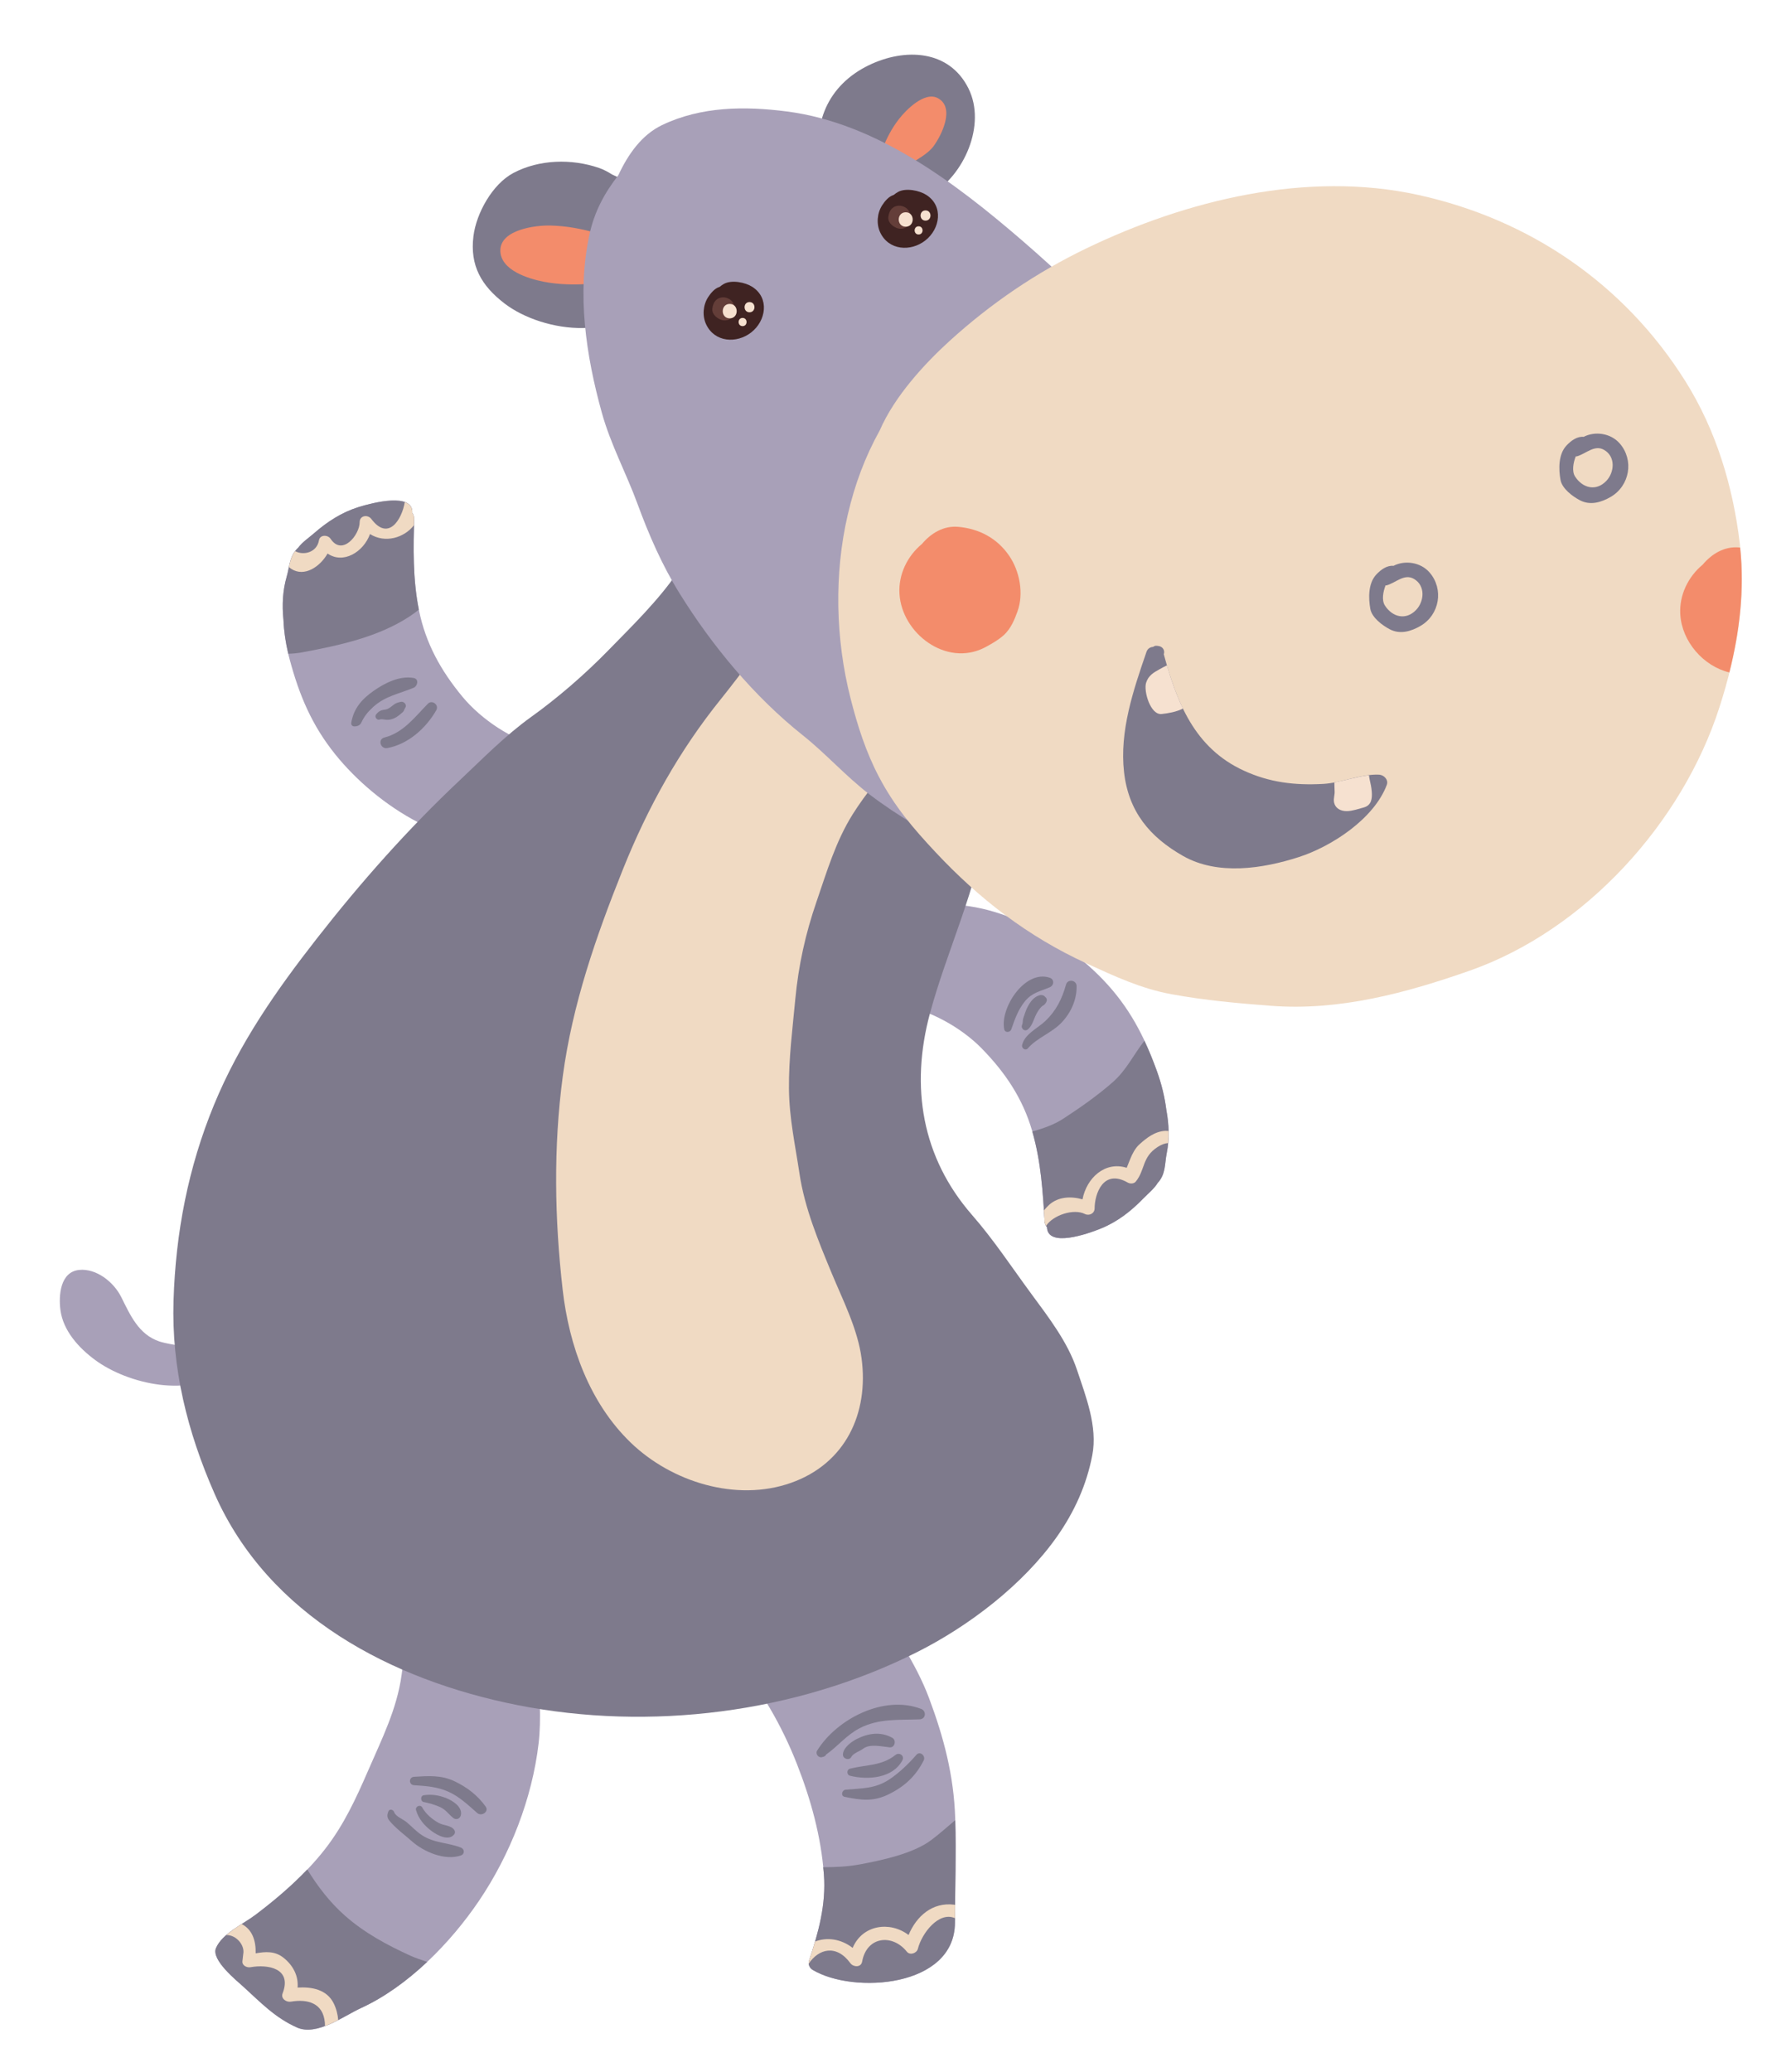 <?xml version="1.0" encoding="utf-8"?>
<!-- Generator: Adobe Illustrator 22.0.1, SVG Export Plug-In . SVG Version: 6.00 Build 0)  -->
<svg version="1.1" xmlns="http://www.w3.org/2000/svg" xmlns:xlink="http://www.w3.org/1999/xlink" x="0px" y="0px"
	 viewBox="0 0 192.614 223.36" enable-background="new 0 0 192.614 223.36" xml:space="preserve">
<g id="Background">
</g>
<g id="Objects">
	<g>
		<g>
			<g>
				<path fill="#7E7A8C" d="M104.445,9.531c-2.077-4.18-6.854-4.379-10.734-2.505c-4.479,2.163-6.201,6.418-5.15,11.098
					c0.072,0.322,0.381,0.436,0.654,0.384c1.053,1.31,2.778,1.871,4.376,2.321c2.046,0.577,4.819,1.305,6.809,0.148
					C103.954,18.912,106.4,13.464,104.445,9.531z"/>
				<path fill="#7E7A8C" d="M66.006,18.807c-0.461-0.295-0.944-0.545-1.399-0.702c-2.952-1.016-6.47-0.93-9.249,0.546
					c-2.258,1.199-3.995,4.343-4.3,6.811c-0.394,3.184,0.864,5.34,3.351,7.25c4.165,3.199,13.191,4.416,15.651-1.662
					c1.084-2.679,1.953-6.747-0.042-9.233C69.002,20.552,67.576,19.486,66.006,18.807z"/>
			</g>
		</g>
		<path fill="#A8A0B8" d="M24.532,143.944c-1.234-1.234-2.601,0.128-3.548,1.147c-1.279,0.13-3.286-0.314-3.796-0.486
			c-2.247-0.757-3.143-2.848-4.119-4.796c-0.808-1.614-2.675-3.095-4.522-2.915c-2.064,0.201-2.235,2.773-2.031,4.322
			c0.295,2.24,1.98,4.083,3.723,5.372c3.561,2.637,10.363,4.152,14,1.073C25.286,146.775,25.547,144.959,24.532,143.944z"/>
		<path fill="#A8A0B8" d="M57.768,175.806c-0.04-0.987-0.072-2.354-0.638-3.194c-0.993-1.479-2.804-1.433-4.437-1.64
			c-2.777-0.351-5.807-0.474-8.61-0.471c-0.228,0-0.397,0.086-0.522,0.209c-0.31,0.004-0.619,0.205-0.597,0.576
			c0.061,0.995,0.216,1.963,0.442,2.933c0.479,2.05,0.185,4.294-0.099,6.358c-0.504,3.663-2.132,6.891-3.583,10.235
			c-1.315,3.028-2.627,5.892-4.67,8.515c-2.117,2.716-4.786,5.04-7.525,7.104c-1.331,1.002-3.576,2.001-4.237,3.571
			c-0.537,1.275,2.24,3.51,2.955,4.158c1.859,1.688,3.391,3.328,5.777,4.395c2.137,0.956,5.049-1.239,6.889-2.083
			c5.085-2.331,9.674-7.027,12.758-11.59c3.348-4.951,5.729-11.025,6.418-16.968c0.315-2.704,0.033-5.365,0.033-8.059
			C58.121,178.486,57.824,177.175,57.768,175.806z"/>
		<path fill="#A8A0B8" d="M100.195,183.05c-1.472-3.93-3.966-7.366-6.138-10.936c-0.979-1.608-2.065-3.225-3.324-4.628
			c-1.152-1.285-2.791-2.309-4.11-3.431c-0.771-0.655-1.755-0.424-2.601-0.066c-1.838,0.776-3.605,1.11-5.316,2.198
			c-2.651,1.686-6.243,4.073-7.371,7.159c-0.268,0.731,0.763,1.264,1.27,0.739c0.044-0.045,0.089-0.09,0.133-0.135
			c2.396,0.739,4.929,3.063,6.416,4.767c2.902,3.323,5.192,7.354,6.799,11.453c1.499,3.826,2.594,7.783,2.903,11.885
			c0.247,3.27-0.59,6.263-1.61,9.335c-0.119,0.36,0.075,0.767,0.388,0.954c4.428,2.65,15.336,1.885,15.353-5.075
			c0.01-3.774,0.15-7.512,0.028-11.298C102.866,191.4,101.791,187.311,100.195,183.05z"/>
		<path fill="#A8A0B8" d="M65.424,80.632c-0.049-0.033-0.104-0.057-0.169-0.067c-2.275-0.366-4.537,0.426-6.891-0.076
			c-3.102-0.664-6.489-2.966-8.489-5.382c-2.321-2.804-3.967-5.747-4.692-9.328c-0.685-3.38-0.597-6.676-0.514-10.084
			c-0.012,0.001-0.024,0.003-0.037,0.005c-0.015-0.159-0.082-0.291-0.17-0.404c0.125-2.235-4.259-1.114-5.807-0.63
			c-1.797,0.561-3.378,1.584-4.782,2.814c-0.551,0.483-1.29,0.968-1.722,1.575c-0.025,0.024-0.054,0.043-0.078,0.068
			c-0.875,0.875-0.835,1.946-1.157,3.048c-0.42,1.439-0.511,3.041-0.346,4.63c0.055,1.377,0.267,2.777,0.667,4.272
			c1.039,3.879,2.394,7.111,4.933,10.261c4.472,5.547,12.699,10.905,20.089,9.267c0.111-0.025,0.198-0.068,0.271-0.122
			c2.832-0.28,5.318-2.333,7.013-4.659c0.779-1.069,3.59-3.536,2.307-4.961C65.718,80.715,65.57,80.655,65.424,80.632z"/>
		<path fill="#A8A0B8" d="M125.785,119.646c-0.171-1.368-0.499-2.745-1.024-4.201c-1.361-3.778-2.983-6.885-5.778-9.81
			c-4.923-5.151-13.572-9.798-20.797-7.543c-0.109,0.034-0.192,0.085-0.26,0.144c-2.799,0.517-5.104,2.772-6.596,5.233
			c-0.686,1.131-3.28,3.825-1.882,5.137c0.143,0.134,0.295,0.181,0.443,0.192c0.051,0.029,0.108,0.048,0.174,0.052
			c2.298,0.173,4.485-0.806,6.872-0.504c3.148,0.4,6.717,2.409,8.913,4.649c2.548,2.599,4.437,5.392,5.46,8.9
			c0.967,3.311,1.157,6.602,1.36,10.005c0.013-0.003,0.024-0.006,0.037-0.008c0.027,0.157,0.107,0.283,0.203,0.389
			c0.063,2.238,4.337,0.752,5.84,0.14c1.742-0.71,3.232-1.863,4.528-3.207c0.508-0.527,1.203-1.073,1.583-1.714
			c0.022-0.026,0.049-0.047,0.072-0.075c0.797-0.945,0.668-2.009,0.896-3.134C126.128,122.82,126.083,121.216,125.785,119.646z"/>
		<path fill="#7E7A8C" d="M116.154,147.68c-0.998-3.006-3.073-5.686-4.93-8.207c-2.089-2.836-4.063-5.837-6.383-8.492
			c-5.439-6.228-6.673-13.834-4.56-21.701c1.859-6.923,5.163-13.588,6.101-20.71c0.826-6.275-4.662-12.501-8.907-16.364
			c-6.398-5.822-13.082-11.292-21.202-14.483c-0.225-0.088-0.453-0.029-0.635,0.104c-0.366-0.318-1.074-0.159-1.099,0.476
			c-0.011,0.291,0.156,0.539,0.108,0.748c-0.207,0.898-0.974,1.759-1.478,2.504c-2.122,3.136-5.008,5.932-7.645,8.631
			c-2.453,2.511-5.385,5.051-8.237,7.094c-2.773,1.987-5.203,4.477-7.685,6.812c-5.624,5.29-10.662,10.979-15.415,17.056
			c-4.406,5.634-8.368,11.303-11.104,17.943c-2.793,6.779-4.14,13.797-4.368,21.114c-0.226,7.284,1.496,14.161,4.419,20.8
			c5.808,13.187,19.129,20.113,32.657,22.796c14.303,2.837,30,0.864,43.047-5.674c5.634-2.823,11.513-7.303,15.161-12.493
			c1.868-2.659,3.186-5.563,3.8-8.761C118.393,153.791,117.109,150.551,116.154,147.68z"/>
		<path fill="#F0DAC3" d="M88.057,97.203c1.122-3.256,2.056-6.468,3.894-9.412c2.776-4.45,7.741-8.943,8.438-14.341
			c0.303-2.346-1.069-4.8-2.378-6.62c-1.673-2.326-4.613-2.93-6.734-4.637c-0.314-0.252-0.753-0.255-1.032-0.04
			c-1.635,0.117-4.068,3.225-5.084,4.214c-2.778,2.706-4.953,5.94-7.383,8.949c-4.533,5.614-7.925,11.725-10.604,18.413
			c-2.903,7.245-5.438,14.514-6.48,22.285c-1.022,7.624-0.885,15.392-0.011,23.025c0.69,6.027,2.883,12.166,7.329,16.462
			c4.407,4.259,11.403,6.427,17.291,4.348c5.891-2.08,8.406-7.505,7.614-13.426c-0.426-3.177-2.003-6.236-3.219-9.17
			c-1.429-3.452-2.918-7.013-3.474-10.729c-0.468-3.121-1.11-5.998-1.138-9.178c-0.028-3.235,0.381-6.417,0.683-9.629
			C86.11,104.081,86.869,100.647,88.057,97.203z"/>
		<g>
			<path fill="#F38C6B" d="M101.161,10.589c-1.453-0.798-3.492,1.309-4.232,2.27c-1.521,1.976-2.104,4.088-2.814,6.404
				c-0.083,0.27,0.199,0.583,0.48,0.48c0.082-0.03,0.15-0.08,0.223-0.123c0.278,0.176,0.644,0.208,0.886-0.084
				c0.562-0.678,1.616-1.197,2.324-1.731c0.861-0.65,2.015-1.171,2.665-2.062C101.563,14.551,103.01,11.604,101.161,10.589z"/>
			<path fill="#F38C6B" d="M68.477,28.363c0.054-0.246-0.012-0.519-0.267-0.668c-1.347-0.789-2.543-2.191-4.071-2.623
				c-1.574-0.444-3.126-0.715-4.76-0.76c-1.62-0.045-5.418,0.44-5.418,2.686c0,2.156,3.076,3.059,4.69,3.374
				c3.205,0.625,6.813,0.145,9.964-0.556C69.401,29.641,69.257,28.334,68.477,28.363z"/>
		</g>
		<path fill="#A8A0B8" d="M147.982,72.486c-0.619-10.034-7.807-18.478-14.74-25.122c-3.719-3.563-7.715-6.839-11.363-10.477
			c-3.745-3.735-7.621-7.494-11.626-10.946c-7.21-6.216-15.713-12.672-25.374-13.924c-4.533-0.587-9.261-0.557-13.482,1.468
			c-2.167,1.039-3.642,3.107-4.707,5.394c-1.498,1.94-2.59,3.918-3.132,6.462c-1.351,6.341-0.372,12.954,1.343,19.134
			c0.957,3.448,2.626,6.5,3.851,9.838c1.224,3.339,2.645,6.599,4.522,9.626c3.52,5.672,8.063,11.156,13.301,15.319
			c2.499,1.987,4.637,4.412,7.188,6.368c3.132,2.399,6.597,4.338,10.088,6.158c6.063,3.161,13.254,4.481,20.028,4.848
			c6.924,0.374,12.687-2.383,17.812-6.774C146.662,85.595,148.369,78.772,147.982,72.486z"/>
		<path fill="#F0DAC3" d="M187.627,58.546c-0.737-6.138-2.555-12.176-5.857-17.439c-6.596-10.511-16.819-17.469-28.862-20.103
			c-11.973-2.618-24.94,0.565-35.742,5.768c-5.406,2.604-10.305,5.937-14.753,9.978c-2.7,2.454-5.94,5.97-7.529,9.632
			c-1.609,2.901-2.697,5.843-3.454,9.093c-1.491,6.4-1.325,13.409,0.293,19.782c0.756,2.977,1.652,5.789,3.08,8.505
			c1.657,3.152,3.65,5.495,6.078,8.088c4.747,5.071,9.987,9.113,16.304,12.006c3.042,1.393,5.893,2.726,9.189,3.325
			c3.607,0.656,7.056,0.964,10.705,1.243c7.36,0.562,14.55-1.375,21.423-3.788c12.473-4.377,22.942-15.962,26.942-28.418
			C187.29,70.469,188.35,64.564,187.627,58.546z"/>
		<path fill="#7E7A8C" d="M174.669,47.788c-0.96-1.094-2.651-1.334-3.878-0.697c-0.695-0.07-1.349,0.4-1.851,0.936
			c-0.884,0.943-0.857,2.539-0.645,3.707c0.173,0.946,1.313,1.784,2.093,2.193c1.111,0.583,2.298,0.233,3.32-0.362
			C175.769,52.366,176.249,49.586,174.669,47.788z M173.24,51.836c-1.111,1.169-2.569,0.784-3.377-0.474
			c-0.365-0.569-0.185-1.513,0.077-2.169c0.039,0,0.076,0.012,0.114,0.001c0.976-0.266,1.899-1.301,2.944-0.696
			C174.267,49.233,174.109,50.923,173.24,51.836z"/>
		<path fill="#7E7A8C" d="M154.158,61.694c-0.96-1.094-2.651-1.334-3.878-0.697c-0.695-0.07-1.349,0.4-1.851,0.936
			c-0.884,0.943-0.857,2.539-0.645,3.707c0.173,0.946,1.313,1.784,2.093,2.193c1.111,0.582,2.298,0.233,3.32-0.362
			C155.258,66.272,155.738,63.492,154.158,61.694z M152.73,65.741c-1.111,1.169-2.569,0.784-3.377-0.474
			c-0.365-0.569-0.185-1.513,0.077-2.169c0.039,0,0.076,0.012,0.114,0.001c0.976-0.266,1.899-1.301,2.944-0.696
			C153.756,63.139,153.598,64.829,152.73,65.741z"/>
		<path fill="#7E7A8C" d="M148.724,83.506c-1.959-0.086-4.054,0.893-6.049,0.999c-3.045,0.164-5.761-0.156-8.546-1.438
			c-5.318-2.45-7.192-7.314-8.619-12.542c0.135-0.364-0.064-0.83-0.6-0.893c-0.058-0.007-0.115-0.014-0.174-0.021
			c-0.141-0.016-0.268,0.042-0.38,0.125c-0.296,0.012-0.587,0.172-0.71,0.528c-1.421,4.126-2.921,8.551-2.423,12.959
			c0.481,4.255,2.754,6.997,6.373,9.05c3.74,2.121,8.572,1.373,12.458,0.123c3.572-1.149,8.135-4.138,9.508-7.79
			C149.772,84.053,149.245,83.529,148.724,83.506z"/>
		<path fill="#7E7A8C" d="M45.173,65.723c-0.672-3.361-0.587-6.639-0.504-10.028c-0.012,0.001-0.024,0.003-0.037,0.005
			c-0.015-0.159-0.082-0.291-0.17-0.404c0.125-2.235-4.259-1.114-5.807-0.63c-1.797,0.561-3.378,1.584-4.782,2.814
			c-0.551,0.483-1.29,0.968-1.722,1.575c-0.025,0.024-0.054,0.043-0.078,0.068c-0.875,0.875-0.835,1.946-1.157,3.048
			c-0.42,1.439-0.511,3.041-0.346,4.63c0.048,1.19,0.221,2.401,0.522,3.671c0.471-0.01,0.971-0.052,1.533-0.157
			c3.91-0.734,8.126-1.624,11.515-3.845C44.509,66.229,44.846,65.978,45.173,65.723z"/>
		<path fill="#7E7A8C" d="M125.785,119.646c-0.171-1.368-0.499-2.745-1.024-4.201c-0.412-1.144-0.854-2.22-1.34-3.254
			c-1.139,1.442-1.92,3.138-3.364,4.417c-1.658,1.467-3.557,2.796-5.415,4.002c-1,0.649-2.167,1.037-3.309,1.368
			c0.946,3.283,1.137,6.548,1.339,9.922c0.013-0.003,0.024-0.006,0.037-0.008c0.027,0.157,0.107,0.283,0.203,0.389
			c0.063,2.238,4.337,0.752,5.84,0.14c1.742-0.71,3.232-1.863,4.528-3.207c0.508-0.527,1.203-1.073,1.583-1.714
			c0.022-0.026,0.049-0.047,0.072-0.075c0.797-0.945,0.668-2.009,0.896-3.134C126.128,122.82,126.083,121.216,125.785,119.646z"/>
		<path fill="#7E7A8C" d="M103.018,196.208c-0.854,0.714-1.675,1.462-2.588,2.146c-1.963,1.471-5.351,2.184-7.721,2.626
			c-1.285,0.24-2.606,0.296-3.93,0.301c0.025,0.257,0.057,0.514,0.076,0.772c0.247,3.27-0.59,6.263-1.61,9.335
			c-0.119,0.36,0.075,0.767,0.388,0.954c4.428,2.65,15.336,1.885,15.353-5.075C102.995,203.573,103.126,199.912,103.018,196.208z"/>
		<path fill="#7E7A8C" d="M46.07,211.486c-0.698-0.238-1.348-0.456-1.8-0.663c-2.543-1.162-4.97-2.467-7.078-4.328
			c-1.606-1.417-2.921-3.128-4.054-4.972c-1.717,1.801-3.642,3.426-5.61,4.909c-1.331,1.002-3.576,2.001-4.237,3.571
			c-0.537,1.275,2.24,3.51,2.955,4.158c1.859,1.688,3.391,3.328,5.777,4.395c2.137,0.956,5.049-1.239,6.889-2.083
			C41.467,215.302,43.895,213.533,46.07,211.486z"/>
		<path fill="#3F2322" d="M81.013,35.836c1.608-1.254,1.994-3.711,0.123-4.913c-0.765-0.491-2.206-0.776-3.041-0.333
			c-0.156,0.083-0.328,0.203-0.5,0.34c-0.51,0.143-0.948,0.668-1.229,1.106c-0.546,0.846-0.642,2.011-0.215,2.922
			C77.065,36.909,79.443,37.06,81.013,35.836z"/>
		<path fill="#3F2322" d="M99.908,21.015c-0.765-0.491-2.206-0.776-3.041-0.333c-0.156,0.083-0.328,0.203-0.5,0.34
			c-0.51,0.143-0.948,0.668-1.229,1.106c-0.546,0.846-0.642,2.011-0.215,2.922c0.914,1.951,3.292,2.102,4.862,0.877
			C101.394,24.675,101.779,22.217,99.908,21.015z"/>
		<g>
			<path fill="#643E39" d="M98.25,23.26c-0.012-0.042-0.039-0.076-0.059-0.114c-0.091-0.354-0.305-0.68-0.685-0.853
				c-0.354-0.161-0.731-0.158-1.037-0.005c-0.016,0.007-0.031,0.009-0.046,0.016c-0.04,0.02-0.068,0.054-0.104,0.079
				c-0.041,0.031-0.086,0.052-0.122,0.091c-0.241,0.239-0.36,0.603-0.396,0.935c-0.055,0.507,0.381,0.942,0.84,1.139
				c0.021,0.01,0.042,0.017,0.064,0.025c0.098,0.036,0.195,0.066,0.288,0.078c0.003,0,0.005-0.001,0.008,0
				c0.14,0.017,0.277,0.008,0.411-0.022c0.067-0.015,0.125-0.041,0.185-0.066c0.07-0.028,0.136-0.062,0.198-0.101
				c0.024-0.018,0.049-0.033,0.071-0.053C98.188,24.162,98.383,23.76,98.25,23.26z"/>
			<path fill="#F6E1D0" d="M97.679,22.883c-1.003,0-1.003,1.555,0,1.555C98.681,24.438,98.681,22.883,97.679,22.883z"/>
			<path fill="#F6E1D0" d="M99.815,22.682c-0.711,0-0.711,1.101,0,1.101C100.525,23.783,100.525,22.682,99.815,22.682z"/>
			<path fill="#F6E1D0" d="M99.067,24.394c-0.569,0-0.569,0.883,0,0.883C99.636,25.277,99.636,24.394,99.067,24.394z"/>
		</g>
		<g>
			<path fill="#643E39" d="M79.269,33.139c-0.011-0.042-0.039-0.076-0.059-0.114c-0.09-0.354-0.305-0.68-0.684-0.853
				c-0.354-0.161-0.732-0.158-1.038-0.005c-0.015,0.007-0.03,0.009-0.045,0.016c-0.041,0.02-0.069,0.054-0.105,0.079
				c-0.04,0.031-0.086,0.052-0.121,0.091c-0.241,0.239-0.36,0.603-0.396,0.936c-0.055,0.507,0.381,0.942,0.839,1.139
				c0.021,0.01,0.043,0.017,0.064,0.025c0.098,0.036,0.195,0.066,0.289,0.078c0.003,0,0.005-0.001,0.008,0
				c0.139,0.017,0.277,0.008,0.41-0.022c0.067-0.015,0.125-0.041,0.185-0.066c0.07-0.028,0.136-0.062,0.199-0.102
				c0.023-0.018,0.048-0.033,0.07-0.053C79.207,34.041,79.402,33.639,79.269,33.139z"/>
			<path fill="#F6E1D0" d="M78.697,32.762c-1.002,0-1.002,1.555,0,1.555C79.7,34.317,79.7,32.762,78.697,32.762z"/>
			<path fill="#F6E1D0" d="M80.833,32.561c-0.71,0-0.71,1.102,0,1.102C81.544,33.662,81.544,32.561,80.833,32.561z"/>
			<path fill="#F6E1D0" d="M80.086,34.273c-0.569,0-0.569,0.883,0,0.883C80.655,35.155,80.655,34.273,80.086,34.273z"/>
		</g>
		<path fill="#F38C6B" d="M108.843,59.921c-1.297-1.902-3.239-2.928-5.503-3.129c-1.582-0.14-2.935,0.688-3.917,1.85
			c-1.55,1.285-2.549,3.266-2.417,5.382c0.264,4.262,5.035,7.879,9.148,5.8c0.39-0.197,1.506-0.803,2.125-1.38
			c0.727-0.677,1.127-1.623,1.454-2.534C110.427,63.978,109.974,61.579,108.843,59.921z"/>
		<path fill="#F38C6B" d="M183.631,60.864c-1.55,1.285-2.549,3.266-2.417,5.382c0.182,2.942,2.513,5.575,5.292,6.241
			c1.108-4.407,1.637-8.899,1.162-13.457c-0.041-0.004-0.079-0.013-0.12-0.016C185.966,58.874,184.613,59.702,183.631,60.864z"/>
		<path fill="#F0DAC3" d="M44.632,55.7c-0.015-0.159-0.082-0.291-0.17-0.404c0.035-0.628-0.293-0.985-0.807-1.171
			c-0.302,1.844-1.763,4.277-3.606,1.82c-0.382-0.508-1.259-0.386-1.26,0.341c-0.002,1.372-1.874,3.695-3.136,1.796
			c-0.296-0.445-1.148-0.469-1.255,0.164c-0.217,1.288-1.633,1.671-2.572,1.165c-0.396,0.524-0.543,1.107-0.67,1.717
			c0.079,0.063,0.158,0.129,0.233,0.179c1.452,0.962,3.161-0.257,3.938-1.638c1.684,1.168,3.87-0.15,4.576-2.1
			c1.627,1.024,3.682,0.413,4.744-0.952c0.007-0.307,0.014-0.614,0.021-0.922C44.657,55.696,44.645,55.698,44.632,55.7z"/>
		<path fill="#F0DAC3" d="M116.996,130.862c0.467,0.235,1.053-0.049,1.054-0.605c0.004-1.53,0.917-4.305,3.575-2.777
			c0.258,0.147,0.667,0.136,0.867-0.112c1.028-1.269,0.65-2.626,2.349-3.723c0.435-0.28,0.813-0.407,1.143-0.428
			c0.039-0.427,0.052-0.861,0.042-1.299c-0.118-0.002-0.226-0.021-0.351-0.016c-1.119,0.053-2.022,0.758-2.811,1.474
			c-0.422,0.383-0.754,1.005-0.96,1.533c-0.047,0.122-0.246,0.588-0.392,0.977c-2.35-0.742-4.326,1.097-4.768,3.401
			c-1.22-0.352-2.595-0.301-3.588,0.581c-0.176,0.156-0.375,0.372-0.573,0.614c0.029,0.471,0.059,0.944,0.087,1.419
			c0.013-0.003,0.024-0.006,0.037-0.008c0.017,0.097,0.057,0.178,0.106,0.254C113.569,130.982,115.793,130.258,116.996,130.862z"/>
		<path fill="#F0DAC3" d="M35.995,215.97c-0.743-1.527-2.388-1.807-3.9-1.716c0.1-1.243-0.465-2.374-1.516-3.213
			c-0.934-0.745-1.967-0.662-3.007-0.474c0.029-1.341-0.333-2.555-1.513-3.161c-0.572,0.365-1.149,0.753-1.649,1.184
			c1.086-0.013,2.014,1.113,1.822,2.051c-0.022,0.254-0.052,0.507-0.086,0.76c-0.061,0.478,0.479,0.728,0.865,0.659
			c1.84-0.327,4.521,0.083,3.468,2.821c-0.22,0.569,0.407,0.975,0.892,0.892c1.834-0.312,3.484,0.167,3.662,2.256
			c0.012,0.134,0.008,0.252,0.007,0.374c0.482-0.179,0.964-0.404,1.432-0.643C36.429,217.161,36.281,216.558,35.995,215.97z"/>
		<path fill="#F0DAC3" d="M91.71,211.625c0.314,0.43,1.149,0.489,1.268-0.166c0.493-2.742,3.269-3.02,4.822-1.073
			c0.34,0.427,1.07,0.166,1.191-0.314c0.419-1.666,2.249-4.061,3.999-3.3c0.002-0.478,0.007-0.956,0.012-1.433
			c-0.032-0.005-0.063-0.015-0.097-0.02c-2.37-0.294-4.074,1.252-4.919,3.267c-2.029-1.536-4.99-1.09-6.029,1.392
			c-1.273-0.99-2.8-1.173-4.055-0.686c-0.203,0.698-0.425,1.396-0.657,2.097c-0.032,0.095-0.039,0.194-0.03,0.29
			C88.285,210.075,90.196,209.553,91.71,211.625z"/>
		<path fill="#F6E1D0" d="M147.939,85.318c-0.037-0.449-0.135-0.894-0.236-1.331c-0.033-0.14-0.046-0.282-0.061-0.424
			c-1.229,0.146-2.491,0.546-3.735,0.781c0.019,0.303,0.002,0.612,0.027,0.915c0.034,0.406-0.136,0.808-0.065,1.201
			c0.124,0.701,0.757,0.997,1.414,0.978c0.602-0.017,1.21-0.241,1.785-0.393C147.917,86.817,148.001,86.074,147.939,85.318z"/>
		<path fill="#F6E1D0" d="M125.85,71.724c-0.272,0.132-0.538,0.275-0.789,0.414c-0.683,0.379-1.218,0.695-1.461,1.471
			c-0.277,0.884,0.464,3.494,1.685,3.359c0.704-0.077,1.591-0.227,2.294-0.59C126.873,74.922,126.327,73.35,125.85,71.724z"/>
		<path fill="#7E7A8C" d="M49.709,199.165c-1.429-0.563-2.86-0.455-4.217-1.346c-0.582-0.382-1.088-0.922-1.614-1.376
			c-0.399-0.344-1.211-0.612-1.38-1.123c-0.079-0.239-0.479-0.361-0.6-0.078c-0.157,0.37-0.187,0.667,0.091,1.012
			c0.665,0.824,1.628,1.514,2.422,2.222c1.292,1.151,3.576,2.132,5.298,1.534C50.138,199.86,50.111,199.323,49.709,199.165z"/>
		<path fill="#7E7A8C" d="M49.007,197.284c-0.335-0.534-1.15-0.478-1.687-0.773c-0.692-0.381-1.4-0.966-1.781-1.669
			c-0.2-0.37-0.781-0.115-0.671,0.283c0.264,0.943,0.93,1.71,1.709,2.278c0.627,0.457,1.849,1.105,2.43,0.307
			C49.091,197.594,49.08,197.401,49.007,197.284z"/>
		<path fill="#7E7A8C" d="M48.179,193.854c-0.795-0.334-1.632-0.464-2.487-0.332c-0.37,0.057-0.355,0.661,0,0.73
			c0.589,0.115,1.177,0.283,1.726,0.524c0.641,0.282,0.933,0.757,1.439,1.177c0.36,0.298,0.804,0.089,0.86-0.357
			C49.825,194.746,48.846,194.134,48.179,193.854z"/>
		<path fill="#7E7A8C" d="M52.372,194.735c-0.881-1.215-1.988-2.069-3.341-2.716c-1.439-0.689-2.835-0.585-4.379-0.485
			c-0.584,0.038-0.584,0.869,0,0.906c1.309,0.084,2.505,0.165,3.72,0.707c1.172,0.524,2.139,1.451,3.092,2.289
			C51.93,195.845,52.779,195.296,52.372,194.735z"/>
		<path fill="#7E7A8C" d="M99.338,184.213c-4.006-1.535-9.073,1.066-11.209,4.491c-0.222,0.357,0.144,0.826,0.543,0.706l0.176-0.053
			c0.127-0.038,0.2-0.125,0.248-0.224c1.249-0.878,2.185-2.091,3.592-2.825c2.092-1.09,4.249-0.877,6.497-0.967
			C99.86,185.313,99.932,184.44,99.338,184.213z"/>
		<path fill="#7E7A8C" d="M96.233,187.331c-1.259-0.696-2.579-0.5-3.825,0.123c-0.593,0.296-1.492,0.963-1.501,1.683
			c-0.005,0.472,0.686,0.686,0.91,0.247c0.204-0.399,0.927-0.612,1.276-0.883c0.721-0.558,2.048-0.217,2.862-0.143
			C96.512,188.408,96.692,187.584,96.233,187.331z"/>
		<path fill="#7E7A8C" d="M96.569,189.18c-1.476,1.19-3.177,1.042-4.898,1.477c-0.377,0.095-0.378,0.666,0,0.761
			c1.943,0.488,4.626,0.269,5.646-1.66C97.582,189.256,96.98,188.847,96.569,189.18z"/>
		<path fill="#7E7A8C" d="M98.831,189.163c-0.844,0.972-1.827,1.918-2.895,2.637c-1.535,1.033-2.983,0.967-4.732,1.122
			c-0.415,0.037-0.569,0.682-0.104,0.775c1.753,0.353,3.04,0.552,4.733-0.274c1.709-0.835,2.931-1.958,3.784-3.654
			C99.861,189.286,99.222,188.713,98.831,189.163z"/>
		<path fill="#7E7A8C" d="M113.199,105.393c-2.684-0.889-5.378,3.292-4.894,5.565c0.087,0.408,0.642,0.343,0.761,0
			c0.377-1.087,0.733-2.116,1.47-3.021c0.765-0.939,1.628-1.07,2.663-1.504C113.679,106.231,113.742,105.573,113.199,105.393z"/>
		<path fill="#7E7A8C" d="M112.777,108.103c0.134-0.165,0.179-0.42,0-0.58c-0.034-0.025-0.063-0.055-0.088-0.09
			c-0.128-0.157-0.385-0.203-0.57-0.151c-0.626,0.176-1.01,0.711-1.297,1.262c-0.139,0.266-0.242,0.553-0.336,0.837
			c-0.042,0.127-0.08,0.249-0.127,0.376c-0.082,0.221-0.03,0.49-0.123,0.701c-0.186,0.418,0.275,0.808,0.638,0.492
			c0.477-0.415,0.622-1.136,0.916-1.683c0.148-0.274,0.314-0.52,0.529-0.745c0.071-0.075,0.161-0.122,0.252-0.169
			C112.655,108.307,112.966,107.869,112.777,108.103z"/>
		<path fill="#7E7A8C" d="M114.965,106.138c-0.426,1.538-1.061,2.81-2.225,3.922c-0.83,0.792-2.226,1.385-2.509,2.595
			c-0.078,0.336,0.359,0.65,0.614,0.357c0.999-1.15,2.595-1.665,3.663-2.803c1.002-1.066,1.628-2.452,1.6-3.917
			C116.096,105.638,115.143,105.497,114.965,106.138z"/>
		<path fill="#7E7A8C" d="M44.609,73.084c-1.517-0.268-3.114,0.545-4.325,1.395c-1.271,0.892-2.132,1.889-2.4,3.418
			c-0.035,0.205,0.087,0.402,0.31,0.405c0.319,0.005,0.63-0.093,0.78-0.419c0.311-0.677,0.703-1.148,1.248-1.651
			c1.303-1.204,2.831-1.443,4.388-2.093C45.044,73.956,45.207,73.19,44.609,73.084z"/>
		<path fill="#7E7A8C" d="M43.206,75.659c-0.3,0.081-0.499,0.107-0.75,0.312c-0.194,0.159-0.392,0.309-0.612,0.429
			c-0.199,0.108-0.468,0.096-0.684,0.165c-0.275,0.088-0.447,0.251-0.615,0.478c-0.18,0.244,0.12,0.632,0.402,0.522
			c0.205-0.081,0.454,0.002,0.665,0.022c0.285,0.028,0.553-0.019,0.818-0.124c0.269-0.106,0.481-0.26,0.705-0.44
			c0.103-0.083,0.202-0.171,0.303-0.257c0.137-0.117,0.161-0.32,0.262-0.463C43.93,75.976,43.554,75.566,43.206,75.659z"/>
		<path fill="#7E7A8C" d="M46.144,75.862c-1.398,1.424-2.652,3.133-4.688,3.64c-0.747,0.186-0.424,1.273,0.313,1.138
			c2.254-0.414,4.166-2.137,5.282-4.077C47.379,75.995,46.609,75.39,46.144,75.862z"/>
	</g>
</g>
<g id="Designed_by_Freepik">
</g>
</svg>

